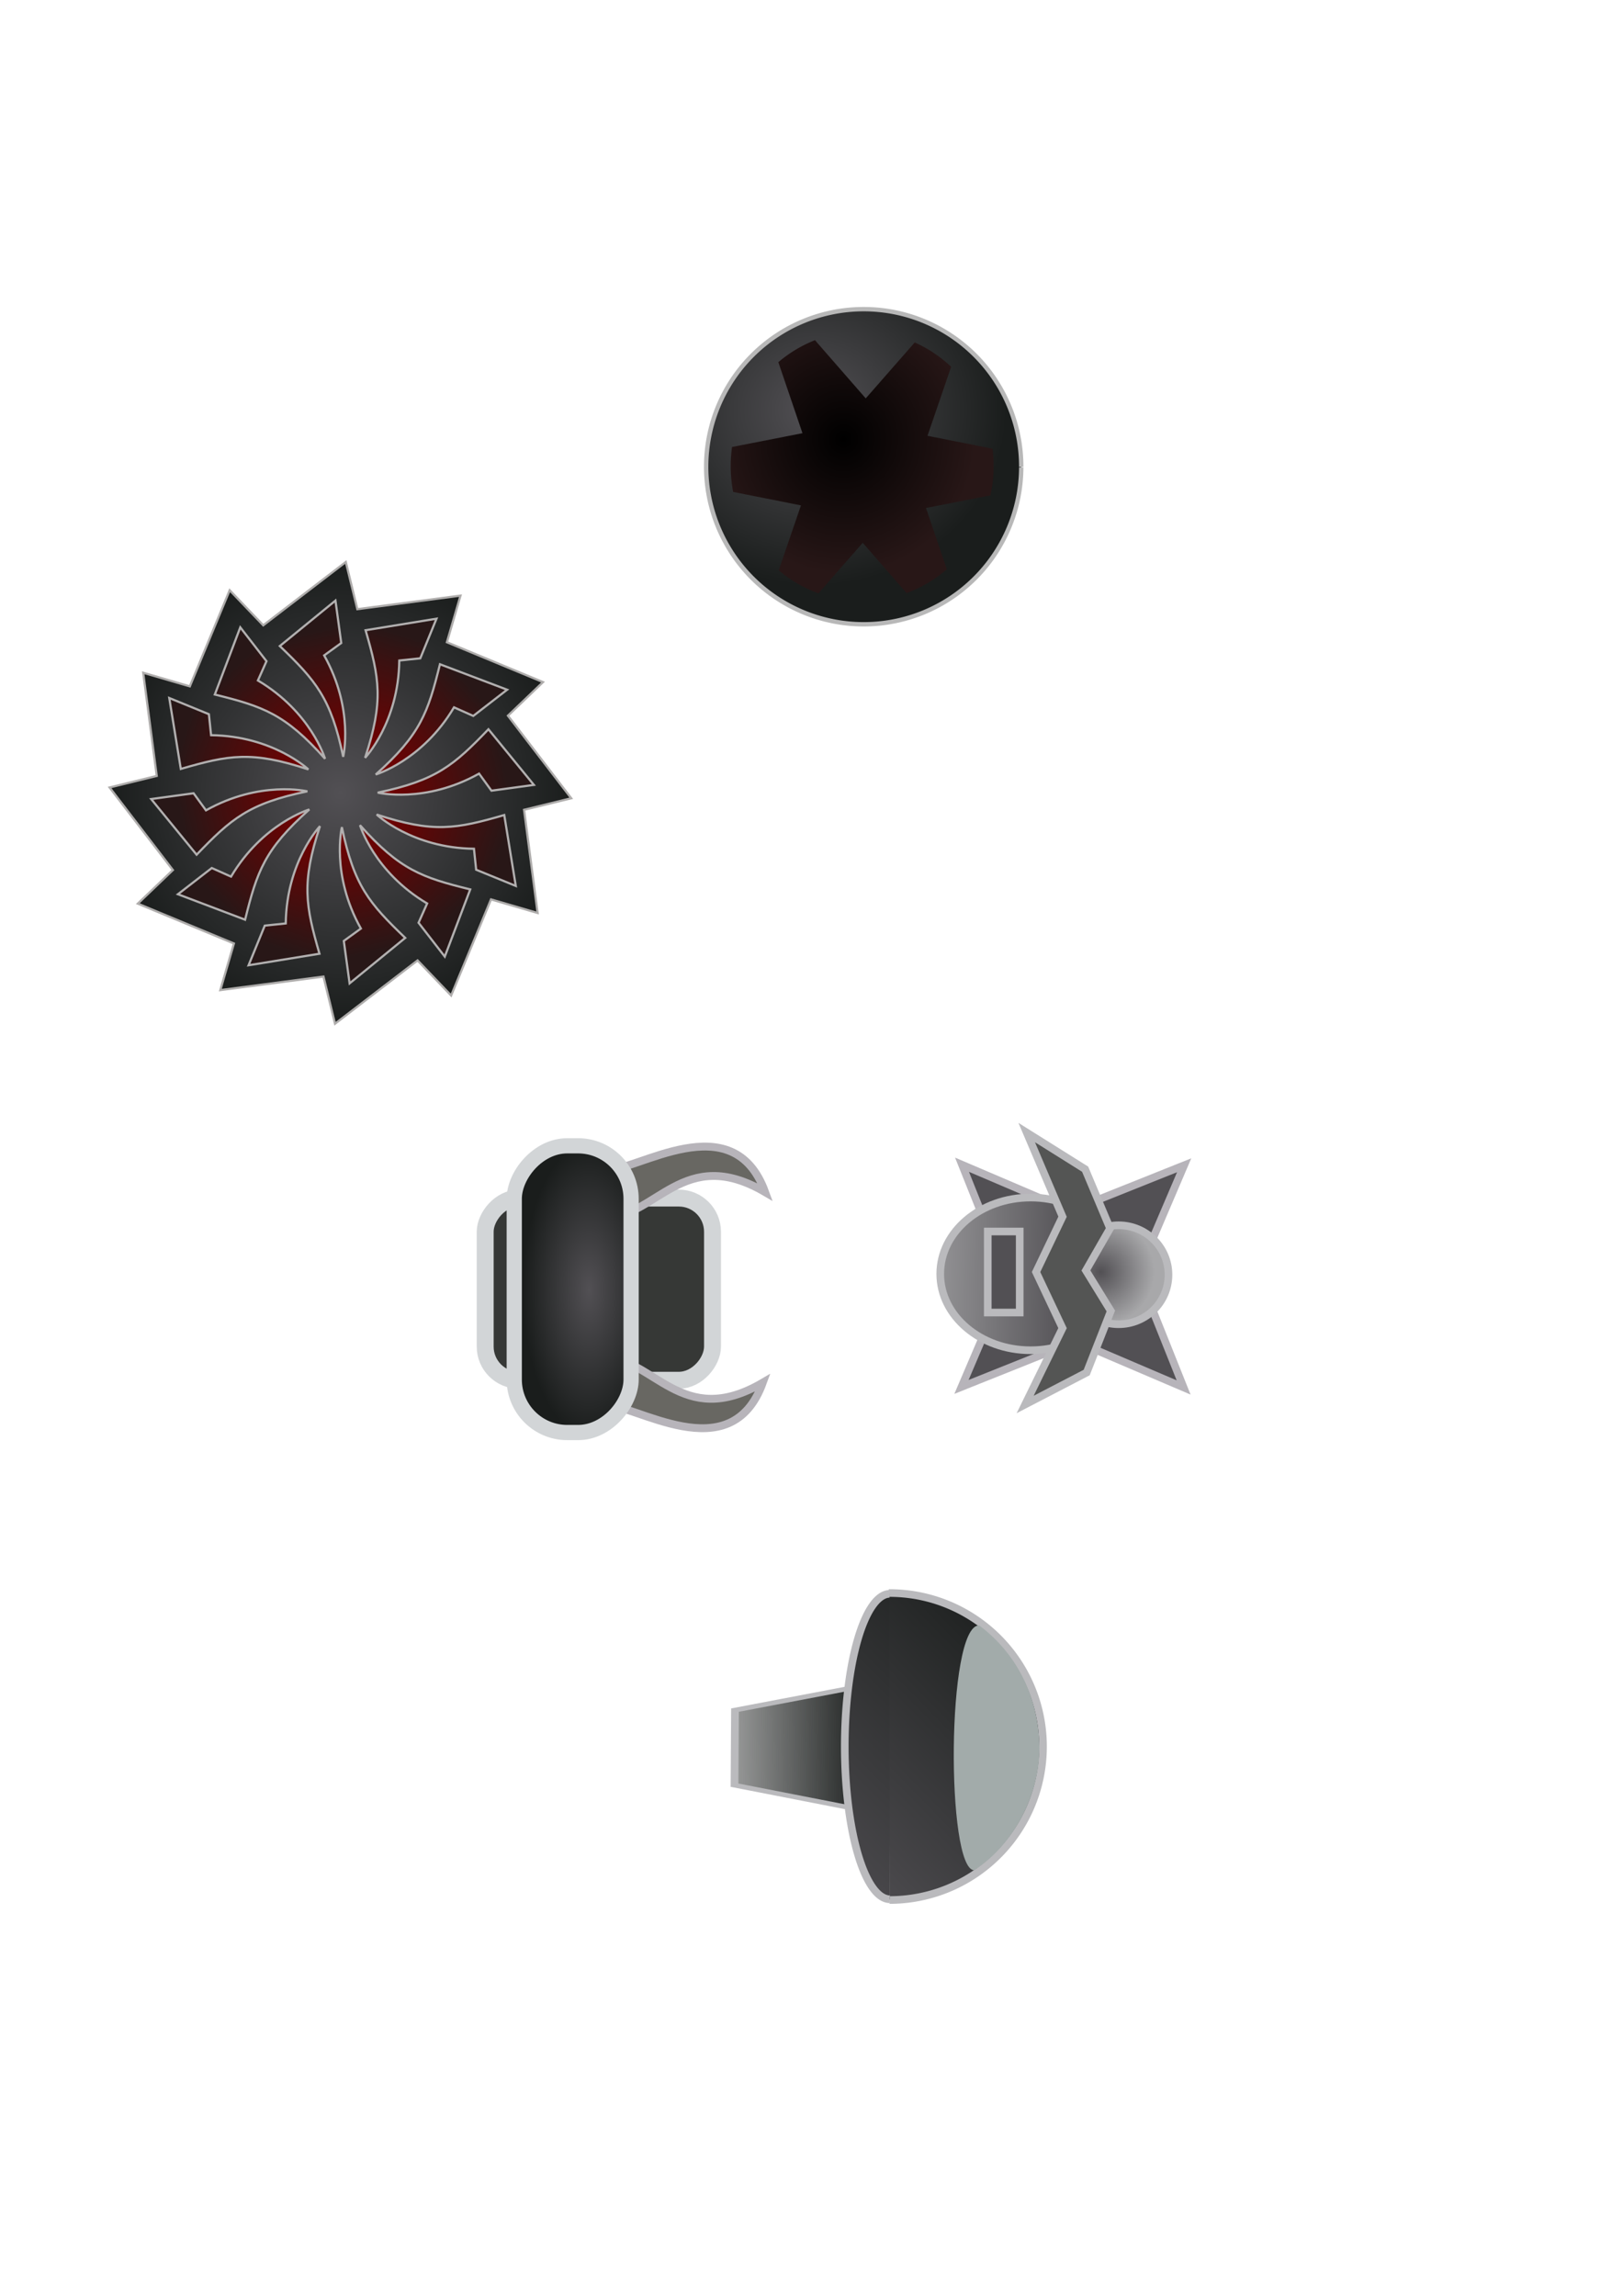 <?xml version="1.0" encoding="UTF-8" standalone="no"?>
<!-- Created with Inkscape (http://www.inkscape.org/) -->

<svg
   xmlns:dc="http://purl.org/dc/elements/1.1/"
   xmlns:cc="http://creativecommons.org/ns#"
   xmlns:rdf="http://www.w3.org/1999/02/22-rdf-syntax-ns#"
   xmlns:svg="http://www.w3.org/2000/svg"
   xmlns="http://www.w3.org/2000/svg"
   xmlns:xlink="http://www.w3.org/1999/xlink"
   xmlns:sodipodi="http://sodipodi.sourceforge.net/DTD/sodipodi-0.dtd"
   xmlns:inkscape="http://www.inkscape.org/namespaces/inkscape"
   width="210mm"
   height="297mm"
   viewBox="0 0 744.094 1052.362"
   id="svg4193"
   version="1.1"
   inkscape:version="0.91 r13725"
   sodipodi:docname="enemies.svg">
  <defs
     id="defs4195">
    <linearGradient
       inkscape:collect="always"
       id="linearGradient4794-3-3">
      <stop
         style="stop-color:#750000;stop-opacity:1"
         offset="0"
         id="stop4388" />
      <stop
         style="stop-color:#281717;stop-opacity:1"
         offset="1"
         id="stop4390" />
    </linearGradient>
    <linearGradient
       id="linearGradient4794-3"
       inkscape:collect="always">
      <stop
         id="stop4892"
         offset="0"
         style="stop-color:#000000;stop-opacity:1" />
      <stop
         id="stop4894"
         offset="1"
         style="stop-color:#281717;stop-opacity:1" />
    </linearGradient>
    <linearGradient
       inkscape:collect="always"
       id="linearGradient4842">
      <stop
         style="stop-color:#1a1d1c;stop-opacity:1;"
         offset="0"
         id="stop4844" />
      <stop
         style="stop-color:#1a1d1c;stop-opacity:0;"
         offset="1"
         id="stop4846" />
    </linearGradient>
    <linearGradient
       id="linearGradient4794-5"
       inkscape:collect="always">
      <stop
         id="stop4820"
         offset="0"
         style="stop-color:#525054;stop-opacity:1;" />
      <stop
         id="stop4822"
         offset="1"
         style="stop-color:#1a1d1c;stop-opacity:1" />
    </linearGradient>
    <linearGradient
       inkscape:collect="always"
       id="linearGradient4794">
      <stop
         style="stop-color:#525054;stop-opacity:1;"
         offset="0"
         id="stop4796" />
      <stop
         style="stop-color:#a8a8aa;stop-opacity:1"
         offset="1"
         id="stop4798" />
    </linearGradient>
    <linearGradient
       inkscape:collect="always"
       xlink:href="#linearGradient4794"
       id="linearGradient4800"
       x1="492.179"
       y1="582.148"
       x2="409.25"
       y2="580.005"
       gradientUnits="userSpaceOnUse" />
    <radialGradient
       inkscape:collect="always"
       xlink:href="#linearGradient4794"
       id="radialGradient4808"
       cx="504.643"
       cy="582.887"
       fx="504.643"
       fy="582.887"
       r="24.607"
       gradientTransform="matrix(1,0,0,0.993,0,4.24)"
       gradientUnits="userSpaceOnUse" />
    <radialGradient
       inkscape:collect="always"
       xlink:href="#linearGradient4794-5"
       id="radialGradient4816"
       cx="-270.051"
       cy="591.095"
       fx="-270.051"
       fy="591.095"
       r="30.273"
       gradientTransform="matrix(1,0,0,2.215,0,-718.069)"
       gradientUnits="userSpaceOnUse" />
    <linearGradient
       inkscape:collect="always"
       xlink:href="#linearGradient4794-5"
       id="linearGradient4838"
       x1="471.11"
       y1="853.65"
       x2="352.18"
       y2="733.442"
       gradientUnits="userSpaceOnUse"
       gradientTransform="matrix(0.995,0,0,1,1.682,-0.239)" />
    <linearGradient
       inkscape:collect="always"
       xlink:href="#linearGradient4794-5"
       id="linearGradient4840"
       x1="460.124"
       y1="-846.291"
       x2="350.018"
       y2="-733.659"
       gradientUnits="userSpaceOnUse" />
    <linearGradient
       inkscape:collect="always"
       xlink:href="#linearGradient4842"
       id="linearGradient4848"
       x1="405.473"
       y1="787.464"
       x2="406.394"
       y2="676.958"
       gradientUnits="userSpaceOnUse" />
    <radialGradient
       inkscape:collect="always"
       xlink:href="#linearGradient4794-5"
       id="radialGradient4870"
       cx="373.301"
       cy="188.043"
       fx="373.301"
       fy="188.043"
       r="73.976"
       gradientTransform="matrix(1.191,0.002,-0.002,1.087,-70.807,-17.17)"
       gradientUnits="userSpaceOnUse" />
    <radialGradient
       inkscape:collect="always"
       xlink:href="#linearGradient4794-3"
       id="radialGradient4888"
       cx="391.786"
       cy="207.184"
       fx="391.786"
       fy="207.184"
       r="34.286"
       gradientUnits="userSpaceOnUse"
       gradientTransform="matrix(1.492,0,0,1.531,-196.544,-113.993)" />
    <clipPath
       clipPathUnits="userSpaceOnUse"
       id="clipPath4898">
      <path
         sodipodi:type="star"
         style="fill:#281717;fill-opacity:1;stroke:none;stroke-width:2;stroke-miterlimit:4;stroke-dasharray:none;stroke-opacity:1"
         id="path4900"
         sodipodi:sides="6"
         sodipodi:cx="396.07144"
         sodipodi:cy="215.3979"
         sodipodi:r1="95.537216"
         sodipodi:r2="28.103254"
         sodipodi:arg1="0.0056074179"
         sodipodi:arg2="0.54445177"
         inkscape:flatsided="false"
         inkscape:rounded="0"
         inkscape:randomized="0"
         d="m 491.607,215.934 -71.496,14.02 23.264,68.448 -47.89,-54.907 -47.646,54.371 23.606,-68.927 -70.91,-14.077 71.496,-14.02 -23.264,-68.448 47.89,54.907 47.646,-54.371 -23.606,68.927 z"
         inkscape:transform-center-x="-0.89285714"
         inkscape:transform-center-y="-0.71428572" />
    </clipPath>
    <radialGradient
       inkscape:collect="always"
       xlink:href="#linearGradient4794-5"
       id="radialGradient4374"
       cx="156.069"
       cy="363.438"
       fx="156.069"
       fy="363.438"
       r="106.686"
       gradientUnits="userSpaceOnUse" />
    <linearGradient
       inkscape:collect="always"
       xlink:href="#linearGradient4794-3-3"
       id="linearGradient4384"
       x1="156.095"
       y1="344.292"
       x2="143.48"
       y2="287.723"
       gradientUnits="userSpaceOnUse"
       gradientTransform="translate(-0.505,1.768)" />
    <linearGradient
       inkscape:collect="always"
       xlink:href="#linearGradient4794-3-3"
       id="linearGradient4394"
       gradientUnits="userSpaceOnUse"
       x1="156.095"
       y1="344.292"
       x2="143.48"
       y2="287.723"
       gradientTransform="matrix(0.866,0.5,-0.5,0.866,203.25,-30.442)" />
    <linearGradient
       inkscape:collect="always"
       xlink:href="#linearGradient4794-3-3"
       id="linearGradient4398"
       gradientUnits="userSpaceOnUse"
       gradientTransform="matrix(0.5,0.866,-0.866,0.5,392.235,45.758)"
       x1="156.095"
       y1="344.292"
       x2="143.48"
       y2="287.723" />
    <linearGradient
       inkscape:collect="always"
       xlink:href="#linearGradient4794-3-3"
       id="linearGradient4406"
       gradientUnits="userSpaceOnUse"
       gradientTransform="matrix(-1,0,0,-1,314.579,724.292)"
       x1="156.095"
       y1="344.292"
       x2="143.48"
       y2="287.723" />
    <linearGradient
       inkscape:collect="always"
       xlink:href="#linearGradient4794-3-3"
       id="linearGradient4408"
       gradientUnits="userSpaceOnUse"
       gradientTransform="matrix(-0.866,-0.5,0.5,-0.866,110.823,756.502)"
       x1="156.095"
       y1="344.292"
       x2="143.48"
       y2="287.723" />
    <linearGradient
       inkscape:collect="always"
       xlink:href="#linearGradient4794-3-3"
       id="linearGradient4410"
       gradientUnits="userSpaceOnUse"
       gradientTransform="matrix(-0.5,-0.866,0.866,-0.5,-78.162,680.302)"
       x1="156.095"
       y1="344.292"
       x2="143.48"
       y2="287.723" />
    <linearGradient
       inkscape:collect="always"
       xlink:href="#linearGradient4794-3-3"
       id="linearGradient4424"
       gradientUnits="userSpaceOnUse"
       gradientTransform="matrix(0,1,-1,0,518.299,205.488)"
       x1="156.095"
       y1="344.292"
       x2="143.48"
       y2="287.723" />
    <linearGradient
       inkscape:collect="always"
       xlink:href="#linearGradient4794-3-3"
       id="linearGradient4426"
       gradientUnits="userSpaceOnUse"
       gradientTransform="matrix(-0.5,0.866,-0.866,-0.5,550.509,409.243)"
       x1="156.095"
       y1="344.292"
       x2="143.48"
       y2="287.723" />
    <linearGradient
       inkscape:collect="always"
       xlink:href="#linearGradient4794-3-3"
       id="linearGradient4428"
       gradientUnits="userSpaceOnUse"
       gradientTransform="matrix(-0.866,0.5,-0.5,-0.866,474.309,598.228)"
       x1="156.095"
       y1="344.292"
       x2="143.48"
       y2="287.723" />
    <linearGradient
       inkscape:collect="always"
       xlink:href="#linearGradient4794-3-3"
       id="linearGradient4430"
       gradientUnits="userSpaceOnUse"
       gradientTransform="matrix(0,-1,1,0,-204.225,520.572)"
       x1="156.095"
       y1="344.292"
       x2="143.48"
       y2="287.723" />
    <linearGradient
       inkscape:collect="always"
       xlink:href="#linearGradient4794-3-3"
       id="linearGradient4432"
       gradientUnits="userSpaceOnUse"
       gradientTransform="matrix(0.5,-0.866,0.866,0.5,-236.435,316.816)"
       x1="156.095"
       y1="344.292"
       x2="143.48"
       y2="287.723" />
    <linearGradient
       inkscape:collect="always"
       xlink:href="#linearGradient4794-3-3"
       id="linearGradient4434"
       gradientUnits="userSpaceOnUse"
       gradientTransform="matrix(0.866,-0.5,0.5,0.866,-160.235,127.831)"
       x1="156.095"
       y1="344.292"
       x2="143.48"
       y2="287.723" />
  </defs>
  <sodipodi:namedview
     id="base"
     pagecolor="#ffffff"
     bordercolor="#666666"
     borderopacity="1.0"
     inkscape:pageopacity="0.0"
     inkscape:pageshadow="2"
     inkscape:zoom="3.959798"
     inkscape:cx="178.41928"
     inkscape:cy="684.81443"
     inkscape:document-units="px"
     inkscape:current-layer="layer1"
     showgrid="false"
     inkscape:window-width="1855"
     inkscape:window-height="1056"
     inkscape:window-x="65"
     inkscape:window-y="24"
     inkscape:window-maximized="1" />
  <g
     inkscape:label="Layer 1"
     inkscape:groupmode="layer"
     id="layer1">
    <path
       sodipodi:type="star"
       style="fill:#525054;fill-opacity:1;stroke:#b7b4ba;stroke-width:3.5;stroke-miterlimit:4;stroke-dasharray:none;stroke-opacity:1"
       id="path4784"
       sodipodi:sides="4"
       sodipodi:cx="493.57144"
       sodipodi:cy="581.64795"
       sodipodi:r1="72.026962"
       sodipodi:r2="29.917582"
       sodipodi:arg1="0.74682082"
       sodipodi:arg2="1.4881153"
       inkscape:flatsided="false"
       inkscape:rounded="0"
       inkscape:randomized="0"
       d="m 546.429,630.577 -50.386,-19.113 -51.399,23.042 19.113,-50.386 -23.042,-51.399 50.386,19.113 51.399,-23.042 -19.113,50.386 z"
       transform="matrix(0.999,0.041,-0.041,0.999,22.619,-16.365)"
       inkscape:export-filename="/home/christopher/pyjam/pyweek23/data/img/duck.png"
       inkscape:export-xdpi="90"
       inkscape:export-ydpi="90" />
    <rect
       ry="15.43"
       y="549.181"
       x="-326.662"
       height="83.506"
       width="104.22"
       id="rect4755"
       style="fill:#363836;fill-opacity:1;stroke:#d2d5d7;stroke-width:7.754;stroke-miterlimit:4;stroke-dasharray:none;stroke-opacity:1"
       inkscape:export-filename="/home/christopher/pyjam/pyweek23/data/img/snake.png"
       inkscape:export-xdpi="90"
       inkscape:export-ydpi="90"
       transform="scale(-1,1)" />
    <path
       style="fill:#686762;fill-opacity:1;fill-rule:evenodd;stroke:#b7b4ba;stroke-width:3.6;stroke-linecap:butt;stroke-linejoin:miter;stroke-miterlimit:4;stroke-dasharray:none;stroke-opacity:1"
       d="m 276.159,558.612 c 24.821,-0.357 37.143,-34.107 74.643,-12.143 -14.821,-40.714 -59.107,-9.286 -73.571,-10 z"
       id="path4759"
       inkscape:connector-curvature="0"
       sodipodi:nodetypes="cccc"
       inkscape:export-filename="/home/christopher/pyjam/pyweek23/data/img/snake.png"
       inkscape:export-xdpi="90"
       inkscape:export-ydpi="90" />
    <path
       sodipodi:nodetypes="cccc"
       inkscape:connector-curvature="0"
       id="path4761"
       d="m 275.087,621.626 c 24.821,0.357 37.143,34.107 74.643,12.143 -14.821,40.714 -59.107,9.286 -73.571,10 z"
       style="fill:#686762;fill-opacity:1;fill-rule:evenodd;stroke:#b7b4ba;stroke-width:3.6;stroke-linecap:butt;stroke-linejoin:miter;stroke-miterlimit:4;stroke-dasharray:none;stroke-opacity:1"
       inkscape:export-filename="/home/christopher/pyjam/pyweek23/data/img/snake.png"
       inkscape:export-xdpi="90"
       inkscape:export-ydpi="90" />
    <rect
       style="fill:url(#radialGradient4816);fill-opacity:1;stroke:#d2d5d7;stroke-width:6.974;stroke-miterlimit:4;stroke-dasharray:none;stroke-opacity:1"
       id="rect4201"
       width="53.571"
       height="131.429"
       x="-289.337"
       y="525.219"
       ry="24.286"
       inkscape:export-filename="/home/christopher/pyjam/pyweek23/data/img/snake.png"
       inkscape:export-xdpi="90"
       inkscape:export-ydpi="90"
       transform="scale(-1,1)" />
    <ellipse
       style="fill:url(#linearGradient4800);fill-opacity:1;stroke:#bababd;stroke-width:3.5;stroke-miterlimit:4;stroke-dasharray:none;stroke-opacity:1"
       id="path4790"
       cx="472.5"
       cy="583.934"
       rx="41.429"
       ry="35"
       inkscape:export-filename="/home/christopher/pyjam/pyweek23/data/img/duck.png"
       inkscape:export-xdpi="90"
       inkscape:export-ydpi="90" />
    <ellipse
       style="fill:url(#radialGradient4808);fill-opacity:1;stroke:#bababd;stroke-width:3.5;stroke-miterlimit:4;stroke-dasharray:none;stroke-opacity:1"
       id="path4788"
       cx="512.857"
       cy="584.326"
       rx="22.857"
       ry="22.679"
       inkscape:export-filename="/home/christopher/pyjam/pyweek23/data/img/duck.png"
       inkscape:export-xdpi="90"
       inkscape:export-ydpi="90" />
    <path
       style="fill:#545554;fill-rule:evenodd;stroke:#bababd;stroke-width:3.5;stroke-linecap:butt;stroke-linejoin:miter;stroke-opacity:1;stroke-miterlimit:4;stroke-dasharray:none;fill-opacity:1"
       d="M 470.714,519.148 487.143,557.719 475,583.076 l 12.143,25.714 -17.143,35 28.214,-14.643 11.071,-28.214 L 497.857,582.362 508.929,563.076 497.5,535.934 Z"
       id="path4782"
       inkscape:connector-curvature="0"
       sodipodi:nodetypes="ccccccccccc"
       inkscape:export-filename="/home/christopher/pyjam/pyweek23/data/img/duck.png"
       inkscape:export-xdpi="90"
       inkscape:export-ydpi="90" />
    <rect
       style="fill:#525054;fill-opacity:1;stroke:#bababd;stroke-width:3.5;stroke-miterlimit:4;stroke-dasharray:none;stroke-opacity:1"
       id="rect4792"
       width="14.643"
       height="37.143"
       x="452.857"
       y="564.505"
       ry="0"
       inkscape:export-filename="/home/christopher/pyjam/pyweek23/data/img/duck.png"
       inkscape:export-xdpi="90"
       inkscape:export-ydpi="90" />
    <g
       id="g4850"
       transform="matrix(0,1,-1,0,1208.079,393.079)"
       inkscape:export-filename="/home/christopher/pyjam/pyweek23/data/img/swallow.png"
       inkscape:export-xdpi="90"
       inkscape:export-ydpi="90">
      <path
         transform="matrix(0.599,0,0,-1.01,167.006,1605.609)"
         inkscape:transform-center-y="-4.6579665"
         inkscape:transform-center-x="-0.03455994"
         d="m 431.071,727.005 17.96,54.566 -46.345,33.943 -46.603,-33.588 17.543,-54.701 z"
         inkscape:randomized="0"
         inkscape:rounded="0"
         inkscape:flatsided="true"
         sodipodi:arg2="-0.31798025"
         sodipodi:arg1="-0.94629878"
         sodipodi:r2="39.533398"
         sodipodi:r1="48.865967"
         sodipodi:cy="766.64795"
         sodipodi:cx="402.5"
         sodipodi:sides="5"
         id="path4828"
         style="fill:url(#linearGradient4848);fill-opacity:1;stroke:#bababd;stroke-width:3.5;stroke-miterlimit:4;stroke-dasharray:none;stroke-opacity:1"
         sodipodi:type="star" />
      <path
         transform="scale(1,-1)"
         d="m 477.857,-800.247 a 70.357,70.357 0 0 1 -35.283,60.991 70.357,70.357 0 0 1 -70.462,-0.182 70.357,70.357 0 0 1 -34.968,-61.172"
         sodipodi:open="true"
         sodipodi:end="3.1467472"
         sodipodi:start="0"
         sodipodi:ry="70.35714"
         sodipodi:rx="70.35714"
         sodipodi:cy="-800.24707"
         sodipodi:cx="407.5"
         sodipodi:type="arc"
         id="path4824"
         style="fill:url(#linearGradient4840);fill-opacity:1;stroke:#bababd;stroke-width:3.5;stroke-miterlimit:4;stroke-dasharray:none;stroke-opacity:1" />
      <path
         style="fill:url(#linearGradient4838);fill-opacity:1;stroke:#bababd;stroke-width:3.492;stroke-miterlimit:4;stroke-dasharray:none;stroke-opacity:1"
         id="path4826"
         sodipodi:type="arc"
         sodipodi:cx="407.50003"
         sodipodi:cy="800.05463"
         sodipodi:rx="70.005432"
         sodipodi:ry="20.720392"
         sodipodi:start="0.0044110781"
         sodipodi:end="3.1300192"
         sodipodi:open="true"
         d="m 477.505,800.146 a 70.005,20.72 0 0 1 -69.754,20.629 70.005,20.72 0 0 1 -70.251,-20.48" />
      <path
         sodipodi:nodetypes="cccc"
         inkscape:connector-curvature="0"
         id="path4830"
         d="m 351.952,759.195 c 0.061,15.065 112.02,15.109 112.273,2.23 -11.869,-18.183 -34.418,-29.877 -56.01,-29.877 -19.834,0.083 -41.62,8.005 -56.263,27.648 z"
         style="fill:#a2abaa;fill-opacity:1;fill-rule:evenodd;stroke:none;stroke-width:1px;stroke-linecap:butt;stroke-linejoin:miter;stroke-opacity:1" />
    </g>
    <path
       style="fill:url(#radialGradient4870);fill-opacity:1;stroke:#b8b8b8;stroke-width:2;stroke-miterlimit:4;stroke-dasharray:none;stroke-opacity:1"
       id="path4856"
       sodipodi:type="arc"
       sodipodi:cx="395.9798"
       sodipodi:cy="213.93559"
       sodipodi:rx="72.225906"
       sodipodi:ry="72.225906"
       sodipodi:start="0.0044110753"
       sodipodi:end="0.00181111"
       sodipodi:open="true"
       d="m 468.205,214.254 a 72.226,72.226 0 0 1 -72.497,71.907 72.226,72.226 0 0 1 -71.954,-72.45 72.226,72.226 0 0 1 72.403,-72.001 72.226,72.226 0 0 1 72.048,72.356"
       inkscape:export-filename="/home/christopher/pyjam/pyweek23/data/img/egret.png"
       inkscape:export-xdpi="90"
       inkscape:export-ydpi="90" />
    <path
       style="fill:url(#radialGradient4888);fill-opacity:1;stroke:none;stroke-width:2;stroke-miterlimit:4;stroke-dasharray:none;stroke-opacity:1"
       id="path4880"
       sodipodi:type="arc"
       sodipodi:cx="395.26785"
       sodipodi:cy="213.64792"
       sodipodi:rx="51.160713"
       sodipodi:ry="52.5"
       sodipodi:start="0.0044110753"
       sodipodi:end="0.0018111107"
       sodipodi:open="true"
       d="m 446.428,213.88 a 51.161,52.5 0 0 1 -51.353,52.268 51.161,52.5 0 0 1 -50.968,-52.663 51.161,52.5 0 0 1 51.286,-52.337 51.161,52.5 0 0 1 51.035,52.595"
       clip-path="url(#clipPath4898)"
       transform="matrix(1.178,0,0,1.178,-70.349,-38.025)"
       inkscape:export-filename="/home/christopher/pyjam/pyweek23/data/img/egret.png"
       inkscape:export-xdpi="90"
       inkscape:export-ydpi="90" />
    <path
       sodipodi:type="star"
       style="fill:url(#radialGradient4374);fill-rule:evenodd;stroke:#afadac;stroke-width:1px;stroke-linecap:butt;stroke-linejoin:miter;stroke-opacity:1;fill-opacity:1.0"
       id="path3566"
       sodipodi:sides="12"
       sodipodi:cx="156.06857"
       sodipodi:cy="363.43817"
       sodipodi:r1="105.85174"
       sodipodi:r2="84.559244"
       sodipodi:arg1="0.54696605"
       sodipodi:arg2="0.61553564"
       inkscape:flatsided="false"
       inkscape:rounded="0"
       inkscape:randomized="0"
       d="m 246.477,418.491 -21.369,-6.229 -18.27,44.058 -15.392,-16.079 -37.851,29.02 -5.29,-21.621 -47.29,6.207 6.229,-21.369 -44.058,-18.27 16.079,-15.392 -29.02,-37.851 21.621,-5.29 -6.207,-47.29 21.369,6.229 18.27,-44.058 15.392,16.079 37.851,-29.02 5.29,21.621 47.29,-6.207 -6.229,21.369 44.058,18.27 -16.079,15.392 29.02,37.851 -21.621,5.29 z" />
    <path
       style="fill:url(#linearGradient4384);fill-opacity:1;fill-rule:evenodd;stroke:#b2b0b0;stroke-width:1px;stroke-linecap:butt;stroke-linejoin:miter;stroke-opacity:1"
       d="m 153.796,275.302 2.652,19.445 -7.829,5.682 c 13.89,24.749 8.713,46.467 8.713,46.467 -5.556,-26.895 -12.627,-34.977 -29.042,-50.76 z"
       id="path4376"
       inkscape:connector-curvature="0"
       sodipodi:nodetypes="cccccc" />
    <path
       sodipodi:nodetypes="cccccc"
       inkscape:connector-curvature="0"
       id="path4392"
       d="m 200.112,283.596 -7.426,18.166 -9.621,1.006 c -0.346,28.378 -15.688,44.598 -15.688,44.598 8.636,-26.07 6.553,-36.604 0.229,-58.481 z"
       style="fill:url(#linearGradient4394);fill-opacity:1;fill-rule:evenodd;stroke:#b2b0b0;stroke-width:1px;stroke-linecap:butt;stroke-linejoin:miter;stroke-opacity:1" />
    <path
       style="fill:url(#linearGradient4398);fill-opacity:1;fill-rule:evenodd;stroke:#b2b0b0;stroke-width:1px;stroke-linecap:butt;stroke-linejoin:miter;stroke-opacity:1"
       d="m 232.498,316.154 -15.514,12.019 -8.835,-3.939 c -14.488,24.403 -35.885,30.779 -35.885,30.779 20.514,-18.259 23.977,-28.423 29.439,-50.531 z"
       id="path4396"
       inkscape:connector-curvature="0"
       sodipodi:nodetypes="cccccc" />
    <path
       sodipodi:nodetypes="cccccc"
       inkscape:connector-curvature="0"
       id="path4400"
       d="m 160.278,450.757 -2.652,-19.445 7.829,-5.682 c -13.89,-24.749 -8.713,-46.467 -8.713,-46.467 5.556,26.895 12.627,34.977 29.042,50.76 z"
       style="fill:url(#linearGradient4406);fill-opacity:1;fill-rule:evenodd;stroke:#b2b0b0;stroke-width:1px;stroke-linecap:butt;stroke-linejoin:miter;stroke-opacity:1" />
    <path
       style="fill:url(#linearGradient4408);fill-opacity:1;fill-rule:evenodd;stroke:#b2b0b0;stroke-width:1px;stroke-linecap:butt;stroke-linejoin:miter;stroke-opacity:1"
       d="m 113.962,442.464 7.426,-18.166 9.621,-1.006 c 0.346,-28.378 15.688,-44.598 15.688,-44.598 -8.636,26.07 -6.553,36.604 -0.229,58.481 z"
       id="path4402"
       inkscape:connector-curvature="0"
       sodipodi:nodetypes="cccccc" />
    <path
       sodipodi:nodetypes="cccccc"
       inkscape:connector-curvature="0"
       id="path4404"
       d="m 81.576,409.906 15.514,-12.019 8.835,3.939 c 14.488,-24.403 35.885,-30.779 35.885,-30.779 -20.514,18.259 -23.977,28.423 -29.439,50.531 z"
       style="fill:url(#linearGradient4410);fill-opacity:1;fill-rule:evenodd;stroke:#b2b0b0;stroke-width:1px;stroke-linecap:butt;stroke-linejoin:miter;stroke-opacity:1" />
    <path
       sodipodi:nodetypes="cccccc"
       inkscape:connector-curvature="0"
       id="path4412"
       d="m 244.764,359.789 -19.445,2.652 -5.682,-7.829 c -24.749,13.89 -46.467,8.713 -46.467,8.713 26.895,-5.556 34.977,-12.627 50.76,-29.042 z"
       style="fill:url(#linearGradient4424);fill-opacity:1;fill-rule:evenodd;stroke:#b2b0b0;stroke-width:1px;stroke-linecap:butt;stroke-linejoin:miter;stroke-opacity:1" />
    <path
       style="fill:url(#linearGradient4426);fill-opacity:1;fill-rule:evenodd;stroke:#b2b0b0;stroke-width:1px;stroke-linecap:butt;stroke-linejoin:miter;stroke-opacity:1"
       d="m 236.471,406.105 -18.166,-7.426 -1.006,-9.621 c -28.378,-0.346 -44.598,-15.688 -44.598,-15.688 26.07,8.636 36.604,6.553 58.481,0.229 z"
       id="path4414"
       inkscape:connector-curvature="0"
       sodipodi:nodetypes="cccccc" />
    <path
       sodipodi:nodetypes="cccccc"
       inkscape:connector-curvature="0"
       id="path4416"
       d="m 203.913,438.491 -12.019,-15.514 3.939,-8.835 c -24.403,-14.488 -30.779,-35.885 -30.779,-35.885 18.259,20.514 28.423,23.977 50.531,29.439 z"
       style="fill:url(#linearGradient4428);fill-opacity:1;fill-rule:evenodd;stroke:#b2b0b0;stroke-width:1px;stroke-linecap:butt;stroke-linejoin:miter;stroke-opacity:1" />
    <path
       style="fill:url(#linearGradient4430);fill-opacity:1;fill-rule:evenodd;stroke:#b2b0b0;stroke-width:1px;stroke-linecap:butt;stroke-linejoin:miter;stroke-opacity:1"
       d="m 69.309,366.271 19.445,-2.652 5.682,7.829 c 24.749,-13.89 46.467,-8.713 46.467,-8.713 -26.895,5.556 -34.977,12.627 -50.76,29.042 z"
       id="path4418"
       inkscape:connector-curvature="0"
       sodipodi:nodetypes="cccccc" />
    <path
       sodipodi:nodetypes="cccccc"
       inkscape:connector-curvature="0"
       id="path4420"
       d="m 77.603,319.955 18.166,7.426 1.006,9.621 c 28.378,0.346 44.598,15.688 44.598,15.688 -26.07,-8.636 -36.604,-6.553 -58.481,-0.229 z"
       style="fill:url(#linearGradient4432);fill-opacity:1;fill-rule:evenodd;stroke:#b2b0b0;stroke-width:1px;stroke-linecap:butt;stroke-linejoin:miter;stroke-opacity:1" />
    <path
       style="fill:url(#linearGradient4434);fill-opacity:1;fill-rule:evenodd;stroke:#b2b0b0;stroke-width:1px;stroke-linecap:butt;stroke-linejoin:miter;stroke-opacity:1"
       d="m 110.161,287.569 12.019,15.514 -3.939,8.835 c 24.403,14.488 30.779,35.885 30.779,35.885 -18.259,-20.514 -28.423,-23.977 -50.531,-29.439 z"
       id="path4422"
       inkscape:connector-curvature="0"
       sodipodi:nodetypes="cccccc" />
  </g>
</svg>
